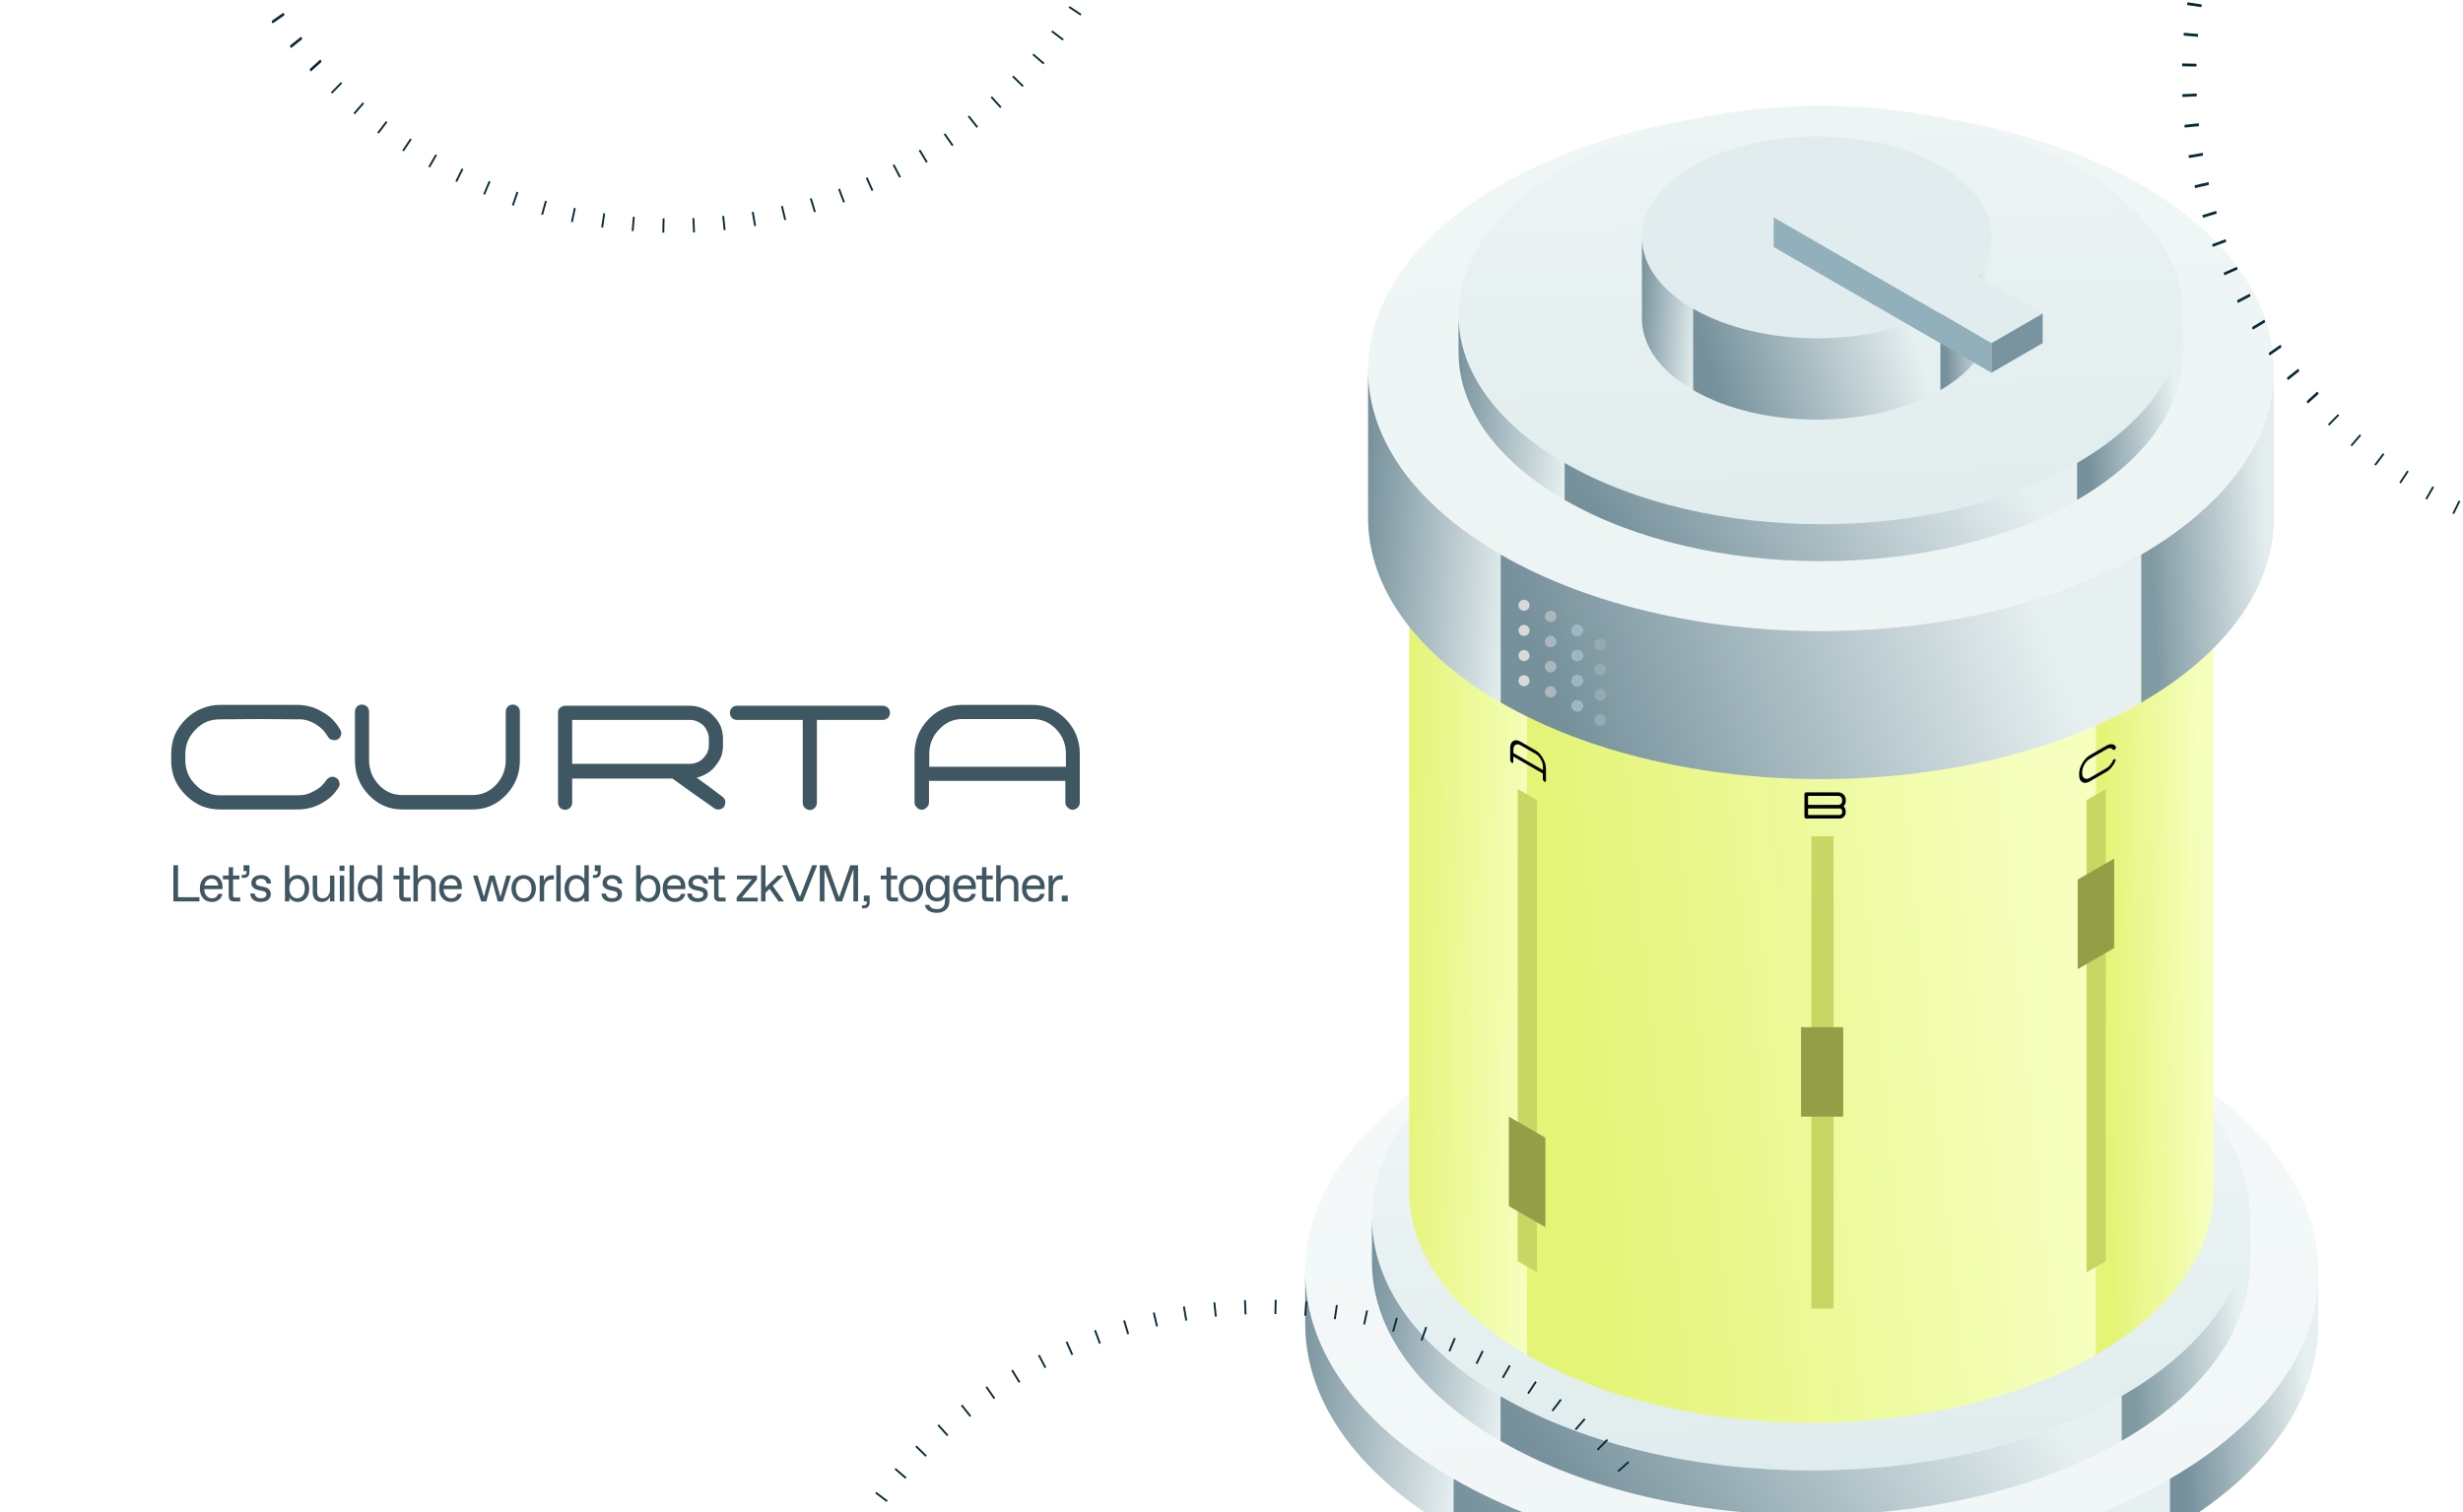 <svg width="3330" height="2045" viewBox="0 0 3330 2045" fill="none" xmlns="http://www.w3.org/2000/svg">
<rect x="0" y="0" width="3330" height="2045" fill="#333333" stroke="none"/>
<g clip-path="url(#clip0_2086_2595)">
<rect width="3330" height="2045" fill="white"/>
<path d="M297.852 1094.61C288.737 1094.61 280.273 1093.05 272.461 1089.92C264.648 1086.54 257.487 1081.59 250.977 1075.08C244.466 1068.57 239.518 1061.41 236.133 1053.59C233.008 1045.78 231.445 1037.32 231.445 1028.2C231.445 1026.64 231.445 1025.21 231.445 1023.91C231.445 1022.6 231.445 1021.3 231.445 1020C231.445 1010.89 233.008 1002.29 236.133 994.219C239.518 986.406 244.466 979.245 250.977 972.734C257.487 966.224 264.648 961.406 272.461 958.281C280.273 954.896 288.737 953.203 297.852 953.203C315.299 953.203 332.747 953.203 350.195 953.203C367.383 953.203 384.701 953.203 402.148 953.203C408.138 953.203 413.867 953.984 419.336 955.547C424.544 956.849 429.753 959.062 434.961 962.188C440.43 965.052 445.117 968.438 449.023 972.344C452.93 976.25 456.445 980.807 459.57 986.016C460.612 987.578 461.263 989.271 461.523 991.094C461.523 991.875 461.393 992.656 461.133 993.438C460.612 996.302 459.18 998.385 456.836 999.688C454.232 1000.99 451.628 1001.25 449.023 1000.47C446.419 999.948 444.466 998.385 443.164 995.781C440.82 992.135 438.346 988.88 435.742 986.016C432.878 983.411 429.492 980.938 425.586 978.594C421.94 976.51 418.164 974.948 414.258 973.906C410.352 972.865 406.315 972.474 402.148 972.734C384.701 972.734 367.383 972.604 350.195 972.344C332.747 972.344 315.299 972.474 297.852 972.734C291.341 972.734 285.352 973.776 279.883 975.859C274.154 978.203 269.076 981.719 264.648 986.406C259.961 991.094 256.445 996.172 254.102 1001.64C251.758 1007.37 250.586 1013.49 250.586 1020C250.586 1021.3 250.586 1022.6 250.586 1023.91C250.586 1025.21 250.586 1026.64 250.586 1028.2C250.586 1034.71 251.758 1040.7 254.102 1046.17C256.445 1051.9 259.961 1056.98 264.648 1061.41C269.076 1066.09 274.154 1069.61 279.883 1071.95C285.352 1074.3 291.341 1075.47 297.852 1075.47C315.299 1075.47 332.747 1075.47 350.195 1075.47C367.383 1075.47 384.701 1075.47 402.148 1075.47C406.315 1075.47 410.221 1075.08 413.867 1074.3C417.513 1073.26 421.159 1071.69 424.805 1069.61C428.451 1067.79 431.706 1065.57 434.57 1062.97C437.174 1060.36 439.648 1057.37 441.992 1053.98C443.555 1052.16 445.638 1050.99 448.242 1050.47C450.586 1050.21 452.799 1050.73 454.883 1052.03C456.966 1053.33 458.268 1055.29 458.789 1057.89C459.57 1060.23 459.31 1062.45 458.008 1064.53C454.883 1069.48 451.367 1073.78 447.461 1077.42C443.555 1080.81 438.997 1083.93 433.789 1086.8C428.581 1089.66 423.503 1091.61 418.555 1092.66C413.346 1093.96 407.878 1094.61 402.148 1094.61C384.701 1094.61 367.383 1094.61 350.195 1094.61C332.747 1094.61 315.299 1094.61 297.852 1094.61ZM543.539 1094.61C526.091 1094.61 511.117 1088.1 498.617 1075.08C486.117 1062.06 479.867 1046.3 479.867 1027.81C479.867 1013.23 479.867 991.484 479.867 962.578C479.867 959.714 480.779 957.37 482.602 955.547C484.424 953.724 486.638 952.812 489.242 952.812C492.107 952.812 494.451 953.724 496.273 955.547C498.096 957.37 499.008 959.714 499.008 962.578C499.008 973.516 499.008 984.323 499.008 995C499.008 1005.94 499.008 1016.88 499.008 1027.81C499.008 1040.83 503.435 1052.03 512.289 1061.41C520.883 1070.52 531.43 1075.08 543.93 1075.08C565.023 1075.08 596.664 1075.08 638.852 1075.08C651.352 1075.08 661.898 1070.52 670.492 1061.41C679.346 1052.03 683.773 1040.83 683.773 1027.81C683.773 1013.23 683.773 991.484 683.773 962.578C683.773 959.714 684.685 957.37 686.508 955.547C688.331 953.724 690.674 952.812 693.539 952.812C696.143 952.812 698.357 953.724 700.18 955.547C702.003 957.37 702.914 959.714 702.914 962.578C702.914 973.516 702.914 984.323 702.914 995C702.914 1005.94 702.914 1016.88 702.914 1027.81C702.914 1046.3 696.664 1062.06 684.164 1075.08C671.664 1088.1 656.56 1094.61 638.852 1094.61C622.966 1094.61 607.081 1094.61 591.195 1094.61C575.31 1094.61 559.424 1094.61 543.539 1094.61ZM976.336 1077.03C978.159 1078.33 979.461 1079.9 980.242 1081.72C980.503 1082.76 980.633 1083.93 980.633 1085.23C980.633 1086.02 980.503 1086.93 980.242 1087.97C979.721 1090.05 978.549 1091.74 976.727 1093.05C975.164 1094.09 973.211 1094.61 970.867 1094.61C970.607 1094.61 970.216 1094.61 969.695 1094.61C969.174 1094.61 968.654 1094.48 968.133 1094.22C967.612 1094.22 967.221 1094.09 966.961 1093.83C966.44 1093.57 966.049 1093.31 965.789 1093.05C956.414 1086.54 947.169 1080.03 938.055 1073.52C928.94 1067.01 919.826 1060.49 910.711 1053.98C910.451 1053.98 910.32 1053.85 910.32 1053.59C910.06 1053.59 909.93 1053.46 909.93 1053.2C909.669 1053.2 909.539 1053.07 909.539 1052.81C909.279 1052.81 909.148 1052.81 909.148 1052.81C878.94 1052.81 833.758 1052.81 773.602 1052.81C773.602 1058.28 773.602 1063.62 773.602 1068.83C773.602 1074.3 773.602 1079.77 773.602 1085.23C773.602 1088.1 772.69 1090.44 770.867 1092.27C768.784 1094.09 766.44 1095 763.836 1095C761.232 1095 759.018 1094.09 757.195 1092.27C755.372 1090.44 754.461 1088.1 754.461 1085.23C754.461 1065.18 754.461 1045 754.461 1024.69C754.461 1004.64 754.461 984.453 754.461 964.141C754.461 962.839 754.591 961.536 754.852 960.234C755.372 959.193 756.154 958.151 757.195 957.109C757.977 956.328 759.018 955.677 760.32 955.156C761.362 954.635 762.534 954.375 763.836 954.375C791.961 954.375 820.086 954.375 848.211 954.375C857.586 954.375 866.961 954.375 876.336 954.375C895.086 954.375 913.836 954.375 932.586 954.375C938.836 954.375 944.565 955.547 949.773 957.891C955.242 959.974 960.06 963.229 964.227 967.656C968.654 972.083 972.039 976.901 974.383 982.109C976.466 987.578 977.508 993.307 977.508 999.297C977.508 1000.86 977.508 1002.29 977.508 1003.59C977.508 1004.9 977.508 1006.2 977.508 1007.5C977.508 1012.97 976.727 1018.05 975.164 1022.73C973.341 1027.16 970.737 1031.46 967.352 1035.62C963.966 1040.05 960.19 1043.44 956.023 1045.78C951.857 1048.39 947.169 1050.34 941.961 1051.64C947.69 1055.81 953.419 1059.97 959.148 1064.14C964.878 1068.31 970.607 1072.6 976.336 1077.03ZM773.602 973.516C773.602 986.797 773.602 1006.59 773.602 1032.89C800.164 1032.89 826.596 1032.89 852.898 1032.89C879.461 1032.89 906.023 1032.89 932.586 1032.89C936.232 1032.89 939.487 1032.24 942.352 1030.94C945.477 1029.9 948.211 1028.07 950.555 1025.47C953.159 1022.86 955.112 1020.13 956.414 1017.27C957.716 1014.14 958.367 1010.76 958.367 1007.11C958.367 1005.81 958.367 1004.51 958.367 1003.2C958.367 1001.9 958.367 1000.6 958.367 999.297C958.367 995.651 957.716 992.396 956.414 989.531C955.112 986.406 953.289 983.542 950.945 980.938C948.341 978.594 945.477 976.771 942.352 975.469C939.487 974.167 936.232 973.516 932.586 973.516C906.023 973.516 879.461 973.516 852.898 973.516C826.596 973.516 800.164 973.516 773.602 973.516ZM1193.51 954.375C1196.11 954.375 1198.46 955.286 1200.54 957.109C1202.36 958.932 1203.27 961.146 1203.27 963.75C1203.27 966.615 1202.36 968.958 1200.54 970.781C1198.46 972.604 1196.11 973.516 1193.51 973.516C1173.72 973.516 1144.03 973.516 1104.45 973.516C1104.45 992.266 1104.45 1011.02 1104.45 1029.77C1104.45 1048.26 1104.45 1066.88 1104.45 1085.62C1104.45 1088.23 1103.53 1090.44 1101.71 1092.27C1099.89 1094.35 1097.67 1095.39 1095.07 1095.39C1092.47 1095.39 1090.12 1094.35 1088.04 1092.27C1086.22 1090.44 1085.3 1088.23 1085.3 1085.62C1085.3 1060.62 1085.3 1023.26 1085.3 973.516C1070.46 973.516 1055.62 973.516 1040.77 973.516C1025.93 973.516 1011.09 973.516 996.242 973.516C993.638 973.516 991.424 972.604 989.602 970.781C987.779 968.958 986.867 966.615 986.867 963.75C986.867 961.146 987.779 958.932 989.602 957.109C991.424 955.286 993.638 954.375 996.242 954.375C1029.32 954.375 1062.26 954.375 1095.07 954.375C1127.88 954.375 1160.7 954.375 1193.51 954.375ZM1395.84 953.203C1413.54 953.203 1428.65 959.714 1441.15 972.734C1453.65 985.755 1459.9 1001.38 1459.9 1019.61C1459.9 1030.55 1459.9 1041.48 1459.9 1052.42C1459.9 1063.36 1459.9 1074.3 1459.9 1085.23C1459.9 1087.84 1458.99 1090.05 1457.16 1091.88C1455.08 1093.96 1452.74 1095 1450.13 1095C1447.53 1095 1445.32 1093.96 1443.49 1091.88C1441.41 1090.05 1440.37 1087.84 1440.37 1085.23C1440.37 1078.72 1440.37 1068.96 1440.37 1055.94C1399.48 1055.94 1338.02 1055.94 1255.99 1055.94C1255.99 1060.89 1255.99 1065.83 1255.99 1070.78C1255.99 1075.47 1255.99 1080.29 1255.99 1085.23C1255.99 1087.84 1254.95 1090.05 1252.87 1091.88C1251.04 1093.96 1248.83 1095 1246.23 1095C1243.62 1095 1241.41 1093.96 1239.59 1091.88C1237.5 1090.05 1236.46 1087.84 1236.46 1085.23C1236.46 1070.65 1236.46 1048.78 1236.46 1019.61C1236.46 1001.38 1242.71 985.755 1255.21 972.734C1267.71 959.714 1282.82 953.203 1300.52 953.203C1316.41 953.203 1332.29 953.203 1348.18 953.203C1364.07 953.203 1379.95 953.203 1395.84 953.203ZM1256.38 1036.8C1297.53 1036.8 1359.12 1036.8 1441.15 1036.8C1441.15 1032.89 1441.15 1027.16 1441.15 1019.61C1441.15 1006.59 1436.85 995.521 1428.26 986.406C1419.4 977.031 1408.86 972.344 1396.62 972.344C1375.26 972.344 1343.49 972.344 1301.3 972.344C1288.8 972.344 1278.26 977.031 1269.66 986.406C1260.81 995.521 1256.38 1006.59 1256.38 1019.61C1256.38 1022.47 1256.38 1025.34 1256.38 1028.2C1256.38 1031.07 1256.38 1033.93 1256.38 1036.8Z" fill="#3F5762"/>
<path d="M269.65 1219H234.44V1170H240.74V1213.26H269.65V1219ZM286.343 1219.7C277.663 1219.7 270.173 1213.61 270.173 1201.43C270.173 1189.25 278.013 1183.3 286.203 1183.3C295.163 1183.3 300.833 1189.74 300.833 1198.84V1202.34H276.123C276.403 1210.95 281.513 1214.66 286.273 1214.66H286.833C290.683 1214.66 293.903 1212.77 294.813 1208.78H300.763C299.433 1215.78 293.553 1219.7 286.343 1219.7ZM276.403 1197.51H294.883C294.603 1191.42 291.033 1188.34 286.483 1188.34H285.923C282.003 1188.34 277.593 1190.58 276.403 1197.51ZM324.729 1219H316.539C311.779 1219 309.189 1216.55 309.189 1211.79V1189.11H301.349V1184H309.189V1172.66H315.139V1184H323.679V1189.11H315.139V1210.95C315.139 1213.05 315.839 1213.75 317.939 1213.75H324.729V1219ZM329.419 1187.15H326.829V1183.16H329.209C332.009 1183.16 333.409 1181.76 333.409 1178.96V1177.91H329.279V1170H337.259V1179.31C337.259 1184.49 334.319 1187.15 329.419 1187.15ZM352.618 1219.7C343.448 1219.7 338.548 1214.87 338.408 1208.29H344.358C344.778 1212.7 348.208 1214.66 352.548 1214.66H353.178C357.238 1214.66 360.178 1212.7 360.178 1209.55C360.178 1207.17 358.848 1205.56 354.928 1204.79L349.818 1203.74C344.288 1202.62 339.808 1199.89 339.808 1193.94C339.808 1187.01 345.968 1183.3 352.828 1183.3C361.858 1183.3 366.338 1188.41 366.478 1194.71H360.528C360.108 1191.35 357.798 1188.34 353.178 1188.34H352.548C348.348 1188.34 345.758 1190.65 345.758 1193.31C345.758 1195.97 347.368 1197.37 351.148 1198.14L356.678 1199.33C361.858 1200.38 366.128 1203.04 366.128 1209.2C366.128 1215.64 360.598 1219.7 352.618 1219.7ZM402.771 1219.7C398.011 1219.7 393.041 1217.25 391.221 1213.89V1219H385.271V1170H391.221V1189.11C393.041 1185.75 397.521 1183.3 402.351 1183.3C411.171 1183.3 418.031 1190.09 418.031 1201.5C418.031 1212.91 411.661 1219.7 402.771 1219.7ZM401.511 1214.66H402.001C408.021 1214.66 412.081 1209.62 412.081 1201.5C412.081 1193.38 408.021 1188.34 402.001 1188.34H401.511C395.701 1188.34 391.221 1193.38 391.221 1201.5C391.221 1209.62 395.701 1214.66 401.511 1214.66ZM434.817 1219.7C426.977 1219.7 422.847 1214.45 422.847 1207.1V1184H428.797V1205.7C428.797 1211.65 431.247 1214.66 436.287 1214.66H436.917C441.607 1214.66 446.157 1210.25 446.157 1202.9V1184H452.107V1219H446.157V1212.35C444.687 1216.48 440.767 1219.7 434.817 1219.7ZM465.713 1177.7H459.063V1170.56H465.713V1177.7ZM465.363 1219H459.413V1184H465.363V1219ZM478.543 1219H472.593V1170H478.543V1219ZM498.933 1219.7C490.043 1219.7 483.673 1212.91 483.673 1201.5C483.673 1190.09 490.533 1183.3 499.423 1183.3C504.183 1183.3 508.663 1185.75 510.553 1189.11V1170H516.503V1219H510.553V1213.89C508.663 1217.25 503.693 1219.7 498.933 1219.7ZM499.703 1214.66H500.193C506.073 1214.66 510.553 1209.62 510.553 1201.5C510.553 1193.38 506.073 1188.34 500.193 1188.34H499.703C493.683 1188.34 489.693 1193.38 489.693 1201.5C489.693 1209.62 493.683 1214.66 499.703 1214.66ZM555.305 1219H547.115C542.355 1219 539.765 1216.55 539.765 1211.79V1189.11H531.925V1184H539.765V1172.66H545.715V1184H554.255V1189.11H545.715V1210.95C545.715 1213.05 546.415 1213.75 548.515 1213.75H555.305V1219ZM564.895 1219H558.945V1170H564.895V1189.25C567.065 1185.75 570.845 1183.3 576.515 1183.3C584.495 1183.3 588.905 1188.34 588.905 1195.69V1219H582.955V1197.09C582.955 1191.56 580.645 1188.34 575.465 1188.34H574.835C569.725 1188.34 564.895 1192.47 564.895 1199.61V1219ZM609.915 1219.7C601.235 1219.7 593.745 1213.61 593.745 1201.43C593.745 1189.25 601.585 1183.3 609.775 1183.3C618.735 1183.3 624.405 1189.74 624.405 1198.84V1202.34H599.695C599.975 1210.95 605.085 1214.66 609.845 1214.66H610.405C614.255 1214.66 617.475 1212.77 618.385 1208.78H624.335C623.005 1215.78 617.125 1219.7 609.915 1219.7ZM599.975 1197.51H618.455C618.175 1191.42 614.605 1188.34 610.055 1188.34H609.495C605.575 1188.34 601.165 1190.58 599.975 1197.51ZM676.644 1212.91L684.694 1184H690.854L679.934 1219H673.004L665.234 1190.72L657.464 1219H650.534L639.544 1184H645.774L654.174 1212.77L661.944 1184H668.524L676.644 1212.91ZM707.976 1219.7C698.666 1219.7 691.456 1212.35 691.456 1201.5C691.456 1190.65 698.666 1183.3 707.976 1183.3C717.286 1183.3 724.566 1190.65 724.566 1201.5C724.566 1212.35 717.286 1219.7 707.976 1219.7ZM707.696 1214.66H708.326C714.206 1214.66 718.616 1209.83 718.616 1201.5C718.616 1193.17 714.206 1188.34 708.326 1188.34H707.696C701.816 1188.34 697.406 1193.17 697.406 1201.5C697.406 1209.83 701.816 1214.66 707.696 1214.66ZM735.656 1219H729.706V1184H735.306V1191.77C736.776 1186.45 741.046 1183.65 745.666 1183.65H748.816V1189.32H746.016C739.576 1189.32 735.656 1193.94 735.656 1201.5V1219ZM758.065 1219H752.115V1170H758.065V1219ZM778.454 1219.7C769.564 1219.7 763.194 1212.91 763.194 1201.5C763.194 1190.09 770.054 1183.3 778.944 1183.3C783.704 1183.3 788.184 1185.75 790.074 1189.11V1170H796.024V1219H790.074V1213.89C788.184 1217.25 783.214 1219.7 778.454 1219.7ZM779.224 1214.66H779.714C785.594 1214.66 790.074 1209.62 790.074 1201.5C790.074 1193.38 785.594 1188.34 779.714 1188.34H779.224C773.204 1188.34 769.214 1193.38 769.214 1201.5C769.214 1209.62 773.204 1214.66 779.224 1214.66ZM804.27 1187.15H801.68V1183.16H804.06C806.86 1183.16 808.26 1181.76 808.26 1178.96V1177.91H804.13V1170H812.11V1179.31C812.11 1184.49 809.17 1187.15 804.27 1187.15ZM827.47 1219.7C818.3 1219.7 813.4 1214.87 813.26 1208.29H819.21C819.63 1212.7 823.06 1214.66 827.4 1214.66H828.03C832.09 1214.66 835.03 1212.7 835.03 1209.55C835.03 1207.17 833.7 1205.56 829.78 1204.79L824.67 1203.74C819.14 1202.62 814.66 1199.89 814.66 1193.94C814.66 1187.01 820.82 1183.3 827.68 1183.3C836.71 1183.3 841.19 1188.41 841.33 1194.71H835.38C834.96 1191.35 832.65 1188.34 828.03 1188.34H827.4C823.2 1188.34 820.61 1190.65 820.61 1193.31C820.61 1195.97 822.22 1197.37 826 1198.14L831.53 1199.33C836.71 1200.38 840.98 1203.04 840.98 1209.2C840.98 1215.64 835.45 1219.7 827.47 1219.7ZM877.622 1219.7C872.862 1219.7 867.892 1217.25 866.072 1213.89V1219H860.122V1170H866.072V1189.11C867.892 1185.75 872.372 1183.3 877.202 1183.3C886.022 1183.3 892.882 1190.09 892.882 1201.5C892.882 1212.91 886.512 1219.7 877.622 1219.7ZM876.362 1214.66H876.852C882.872 1214.66 886.932 1209.62 886.932 1201.5C886.932 1193.38 882.872 1188.34 876.852 1188.34H876.362C870.552 1188.34 866.072 1193.38 866.072 1201.5C866.072 1209.62 870.552 1214.66 876.362 1214.66ZM912.118 1219.7C903.438 1219.7 895.948 1213.61 895.948 1201.43C895.948 1189.25 903.788 1183.3 911.978 1183.3C920.938 1183.3 926.608 1189.74 926.608 1198.84V1202.34H901.898C902.178 1210.95 907.288 1214.66 912.048 1214.66H912.608C916.458 1214.66 919.678 1212.77 920.588 1208.78H926.538C925.208 1215.78 919.328 1219.7 912.118 1219.7ZM902.178 1197.51H920.658C920.378 1191.42 916.808 1188.34 912.258 1188.34H911.698C907.778 1188.34 903.368 1190.58 902.178 1197.51ZM943.421 1219.7C934.251 1219.7 929.351 1214.87 929.211 1208.29H935.161C935.581 1212.7 939.011 1214.66 943.351 1214.66H943.981C948.041 1214.66 950.981 1212.7 950.981 1209.55C950.981 1207.17 949.651 1205.56 945.731 1204.79L940.621 1203.74C935.091 1202.62 930.611 1199.89 930.611 1193.94C930.611 1187.01 936.771 1183.3 943.631 1183.3C952.661 1183.3 957.141 1188.41 957.281 1194.71H951.331C950.911 1191.35 948.601 1188.34 943.981 1188.34H943.351C939.151 1188.34 936.561 1190.65 936.561 1193.31C936.561 1195.97 938.171 1197.37 941.951 1198.14L947.481 1199.33C952.661 1200.38 956.931 1203.04 956.931 1209.2C956.931 1215.64 951.401 1219.7 943.421 1219.7ZM981.047 1219H972.857C968.097 1219 965.507 1216.55 965.507 1211.79V1189.11H957.667V1184H965.507V1172.66H971.457V1184H979.997V1189.11H971.457V1210.95C971.457 1213.05 972.157 1213.75 974.257 1213.75H981.047V1219ZM1023.47 1189.32L1002.82 1213.89H1024.52V1219H995.963V1213.61L1016.54 1189.11H996.313V1184H1023.47V1189.32ZM1034.97 1219H1029.02V1170H1034.97V1200.1L1051.42 1184H1059.33L1044.77 1197.93L1060.03 1219H1052.68L1040.5 1201.99L1034.97 1207.38V1219ZM1081.48 1212.91L1098.14 1170H1104.79L1085.26 1219H1077.35L1057.33 1170H1063.98L1081.48 1212.91ZM1134.43 1213.4L1149.69 1170H1160.12V1219H1153.82V1175.32L1138.49 1219H1130.3L1114.69 1175.46V1219H1108.39V1170H1118.96L1134.43 1213.4ZM1167.95 1228.24H1165.43V1224.25H1167.74C1170.54 1224.25 1171.94 1222.85 1171.94 1220.05V1219H1167.88V1211.09H1175.79V1220.4C1175.79 1225.51 1172.92 1228.24 1167.95 1228.24ZM1214.11 1219H1205.92C1201.16 1219 1198.57 1216.55 1198.57 1211.79V1189.11H1190.73V1184H1198.57V1172.66H1204.52V1184H1213.06V1189.11H1204.52V1210.95C1204.52 1213.05 1205.22 1213.75 1207.32 1213.75H1214.11V1219ZM1231.69 1219.7C1222.38 1219.7 1215.17 1212.35 1215.17 1201.5C1215.17 1190.65 1222.38 1183.3 1231.69 1183.3C1241 1183.3 1248.28 1190.65 1248.28 1201.5C1248.28 1212.35 1241 1219.7 1231.69 1219.7ZM1231.41 1214.66H1232.04C1237.92 1214.66 1242.33 1209.83 1242.33 1201.5C1242.33 1193.17 1237.92 1188.34 1232.04 1188.34H1231.41C1225.53 1188.34 1221.12 1193.17 1221.12 1201.5C1221.12 1209.83 1225.53 1214.66 1231.41 1214.66ZM1266.72 1234.4C1256.85 1234.4 1251.32 1229.92 1250.62 1223.69H1256.57C1257.34 1227.47 1261.26 1229.36 1266.37 1229.36H1267.07C1273.02 1229.36 1277.64 1226.14 1277.64 1218.3V1213.19C1275.75 1216.34 1272.11 1219 1266.72 1219C1258.46 1219 1251.32 1213.19 1251.32 1201.29C1251.32 1189.39 1258.32 1183.3 1266.72 1183.3C1272.11 1183.3 1275.96 1185.96 1277.64 1189.11V1184H1283.59V1218.93C1283.59 1227.75 1277.36 1234.4 1266.72 1234.4ZM1267 1213.96H1267.56C1272.88 1213.96 1277.64 1209.34 1277.64 1201.29C1277.64 1193.24 1273.16 1188.34 1267.84 1188.34H1267.21C1261.82 1188.34 1257.27 1192.54 1257.27 1201.29C1257.27 1210.04 1261.54 1213.96 1267 1213.96ZM1304.87 1219.7C1296.19 1219.7 1288.7 1213.61 1288.7 1201.43C1288.7 1189.25 1296.54 1183.3 1304.73 1183.3C1313.69 1183.3 1319.36 1189.74 1319.36 1198.84V1202.34H1294.65C1294.93 1210.95 1300.04 1214.66 1304.8 1214.66H1305.36C1309.21 1214.66 1312.43 1212.77 1313.34 1208.78H1319.29C1317.96 1215.78 1312.08 1219.7 1304.87 1219.7ZM1294.93 1197.51H1313.41C1313.13 1191.42 1309.56 1188.34 1305.01 1188.34H1304.45C1300.53 1188.34 1296.12 1190.58 1294.93 1197.51ZM1343.26 1219H1335.07C1330.31 1219 1327.72 1216.55 1327.72 1211.79V1189.11H1319.88V1184H1327.72V1172.66H1333.67V1184H1342.21V1189.11H1333.67V1210.95C1333.67 1213.05 1334.37 1213.75 1336.47 1213.75H1343.26V1219ZM1352.85 1219H1346.9V1170H1352.85V1189.25C1355.02 1185.75 1358.8 1183.3 1364.47 1183.3C1372.45 1183.3 1376.86 1188.34 1376.86 1195.69V1219H1370.91V1197.09C1370.91 1191.56 1368.6 1188.34 1363.42 1188.34H1362.79C1357.68 1188.34 1352.85 1192.47 1352.85 1199.61V1219ZM1397.87 1219.7C1389.19 1219.7 1381.7 1213.61 1381.7 1201.43C1381.7 1189.25 1389.54 1183.3 1397.73 1183.3C1406.69 1183.3 1412.36 1189.74 1412.36 1198.84V1202.34H1387.65C1387.93 1210.95 1393.04 1214.66 1397.8 1214.66H1398.36C1402.21 1214.66 1405.43 1212.77 1406.34 1208.78H1412.29C1410.96 1215.78 1405.08 1219.7 1397.87 1219.7ZM1387.93 1197.51H1406.41C1406.13 1191.42 1402.56 1188.34 1398.01 1188.34H1397.45C1393.53 1188.34 1389.12 1190.58 1387.93 1197.51ZM1423.64 1219H1417.69V1184H1423.29V1191.77C1424.76 1186.45 1429.03 1183.65 1433.65 1183.65H1436.8V1189.32H1434C1427.56 1189.32 1423.64 1193.94 1423.64 1201.5V1219ZM1443.55 1219H1435.57V1211.09H1443.55V1219Z" fill="#3F5762"/>
<circle cx="559.161" cy="559.161" r="559.161" transform="matrix(0.866 0.5 -0.866 0.5 2449.5 1161)" fill="url(#paint0_linear_2086_2595)"/>
<path d="M1764.66 1720.16C1764.66 1829.34 1841.31 1928.19 1965.24 1999.74V2069.64C1841.31 1998.09 1764.66 1899.24 1764.66 1790.06V1720.16Z" fill="url(#paint1_linear_2086_2595)"/>
<path d="M1965.24 1999.74C2232.69 2154.15 2666.3 2154.15 2933.74 1999.74V2069.64C2666.3 2224.05 2232.69 2224.05 1965.24 2069.64V1999.74Z" fill="url(#paint2_linear_2086_2595)"/>
<path d="M3134.33 1720.16C3134.33 1829.34 3057.68 1928.19 2933.75 1999.74V2069.64C3057.68 1998.09 3134.33 1899.24 3134.33 1790.06V1720.16Z" fill="url(#paint3_linear_2086_2595)"/>
<circle cx="484.686" cy="484.686" r="484.686" transform="matrix(0.866 0.5 -0.866 0.5 2448.5 1161)" fill="url(#paint4_linear_2086_2595)"/>
<path d="M1854.88 1645.69C1854.88 1740.33 1921.32 1826.01 2028.74 1888.03V1948.61C1921.32 1886.59 1854.88 1800.91 1854.88 1706.27V1645.69Z" fill="url(#paint5_linear_2086_2595)"/>
<path d="M3042.12 1645.69C3042.12 1740.33 2975.67 1826.01 2868.25 1888.03V1948.61C2975.67 1886.59 3042.12 1800.91 3042.12 1706.27V1645.69Z" fill="url(#paint6_linear_2086_2595)"/>
<circle cx="444" cy="444" r="444" transform="matrix(0.866 0.5 -0.866 0.5 2449.03 266)" fill="url(#paint7_linear_2086_2595)"/>
<path d="M1905.24 710C1905.24 796.696 1966.11 875.185 2064.52 932V1832C1966.11 1775.19 1905.24 1696.7 1905.24 1610V710Z" fill="url(#paint8_linear_2086_2595)"/>
<path d="M2028.75 1888.03C2260.57 2021.87 2636.43 2021.87 2868.25 1888.03V1948.61C2636.43 2082.46 2260.57 2082.46 2028.75 1948.61V1888.03Z" fill="url(#paint9_linear_2086_2595)"/>
<path d="M2064.52 932C2276.88 1054.61 2621.18 1054.61 2833.55 932V1832C2621.18 1954.61 2276.88 1954.61 2064.52 1832V932Z" fill="url(#paint10_linear_2086_2595)"/>
<path d="M2992.82 710C2992.82 796.696 2931.95 875.185 2833.55 932V1832C2931.95 1775.19 2992.82 1696.7 2992.82 1610V710Z" fill="url(#paint11_linear_2086_2595)"/>
<circle cx="500" cy="500" r="500" transform="matrix(0.866 0.5 -0.866 0.5 2462.03 0)" fill="url(#paint12_linear_2086_2595)"/>
<path d="M1849.65 500C1849.65 597.631 1918.19 686.019 2029.01 750V950C1918.19 886.019 1849.65 797.631 1849.65 700V500Z" fill="url(#paint13_linear_2086_2595)"/>
<path d="M2029.01 750C2268.16 888.071 2655.89 888.071 2895.04 750V950C2655.89 1088.07 2268.16 1088.07 2029.01 950V750Z" fill="url(#paint14_linear_2086_2595)"/>
<path d="M3074.4 500C3074.4 597.631 3005.86 686.019 2895.04 750V950C3005.86 886.019 3074.4 797.631 3074.4 700V500Z" fill="url(#paint15_linear_2086_2595)"/>
<circle cx="400" cy="400" r="400" transform="matrix(0.866 0.5 -0.866 0.5 2461.82 26)" fill="url(#paint16_linear_2086_2595)"/>
<path d="M1971.92 426C1971.92 504.105 2026.76 574.816 2115.41 626V676C2026.76 624.816 1971.92 554.105 1971.92 476V426Z" fill="url(#paint17_linear_2086_2595)"/>
<path d="M2115.41 626C2306.73 736.457 2616.91 736.457 2808.23 626V676C2616.91 786.457 2306.73 786.457 2115.41 676V626Z" fill="url(#paint18_linear_2086_2595)"/>
<path d="M2951.72 426C2951.72 504.105 2896.88 574.816 2808.23 626V676C2896.88 624.816 2951.72 554.105 2951.72 476V426Z" fill="url(#paint19_linear_2086_2595)"/>
<rect width="30.022" height="638.476" transform="matrix(0.866 0.5 0 1 2052 1067)" fill="#C8D663"/>
<rect width="30.022" height="638.476" transform="matrix(0.866 -0.5 0 1 2821 1082.01)" fill="#C8D663"/>
<rect x="2449" y="1131" width="30.022" height="638.476" fill="#C8D663"/>
<rect x="2435" y="1389" width="57" height="121" fill="#939E46"/>
<rect width="57" height="121" transform="matrix(0.866 0.5 0 1 2040 1510)" fill="#939E46"/>
<rect width="57" height="121" transform="matrix(0.866 -0.5 0 1 2809 1189.5)" fill="#939E46"/>
<path d="M2076.29 1014.78C2080.12 1017 2083.39 1020.51 2086.1 1025.33C2088.81 1030.15 2090.16 1034.83 2090.16 1039.39C2090.16 1042.13 2090.16 1044.86 2090.16 1047.59C2090.16 1050.33 2090.16 1053.06 2090.16 1055.8C2090.16 1056.45 2089.96 1056.89 2089.57 1057.12C2089.12 1057.38 2088.61 1057.34 2088.05 1057.02C2087.48 1056.69 2087 1056.16 2086.61 1055.41C2086.16 1054.69 2085.93 1054.01 2085.93 1053.36C2085.93 1051.73 2085.93 1049.29 2085.93 1046.03C2077.08 1040.92 2063.77 1033.24 2046.01 1022.99C2046.01 1024.22 2046.01 1025.46 2046.01 1026.7C2046.01 1027.87 2046.01 1029.07 2046.01 1030.31C2046.01 1030.96 2045.79 1031.38 2045.34 1031.58C2044.94 1031.87 2044.46 1031.86 2043.9 1031.53C2043.34 1031.2 2042.86 1030.67 2042.46 1029.92C2042.01 1029.2 2041.78 1028.52 2041.78 1027.87C2041.78 1024.22 2041.78 1018.75 2041.78 1011.46C2041.78 1006.9 2043.14 1003.78 2045.84 1002.09C2048.55 1000.39 2051.82 1000.65 2055.65 1002.87C2059.09 1004.85 2062.53 1006.84 2065.97 1008.83C2069.41 1010.81 2072.85 1012.8 2076.29 1014.78ZM2046.1 1018.25C2055.01 1023.39 2068.34 1031.09 2086.1 1041.34C2086.1 1040.37 2086.1 1038.94 2086.1 1037.05C2086.1 1033.79 2085.17 1030.49 2083.31 1027.14C2081.39 1023.69 2079.11 1021.19 2076.46 1019.67C2071.84 1017 2064.96 1013.02 2055.82 1007.75C2053.12 1006.19 2050.83 1006.04 2048.97 1007.31C2047.06 1008.48 2046.1 1010.7 2046.1 1013.95C2046.1 1014.67 2046.1 1015.38 2046.1 1016.1C2046.1 1016.82 2046.1 1017.53 2046.1 1018.25Z" fill="black"/>
<path d="M2495.48 1083.17C2495.48 1083.89 2495.41 1084.57 2495.28 1085.22C2495.15 1085.81 2494.96 1086.43 2494.7 1087.08C2494.37 1087.73 2494.05 1088.32 2493.72 1088.84C2493.33 1089.42 2492.91 1089.94 2492.45 1090.4C2492.91 1090.79 2493.33 1091.24 2493.72 1091.77C2494.05 1092.22 2494.34 1092.74 2494.6 1093.33C2494.93 1093.91 2495.12 1094.47 2495.19 1094.99C2495.32 1095.57 2495.38 1096.19 2495.38 1096.84C2495.38 1097.1 2495.38 1097.4 2495.38 1097.72C2495.38 1097.98 2495.38 1098.24 2495.38 1098.5C2495.38 1099.68 2495.19 1100.75 2494.79 1101.73C2494.4 1102.7 2493.79 1103.61 2492.94 1104.46C2492.16 1105.24 2491.28 1105.86 2490.3 1106.32C2489.26 1106.71 2488.19 1106.9 2487.08 1106.9C2479.59 1106.9 2472.07 1106.9 2464.52 1106.9C2457.03 1106.9 2449.55 1106.9 2442.06 1106.9C2441.74 1106.9 2441.41 1106.84 2441.08 1106.71C2440.82 1106.58 2440.56 1106.41 2440.3 1106.22C2440.11 1105.96 2439.94 1105.7 2439.81 1105.44C2439.68 1105.11 2439.62 1104.79 2439.62 1104.46C2439.62 1102.25 2439.62 1100 2439.62 1097.72C2439.62 1095.44 2439.62 1093.17 2439.62 1090.89C2439.62 1090.82 2439.62 1090.79 2439.62 1090.79C2439.62 1090.72 2439.62 1090.69 2439.62 1090.69C2439.62 1087.89 2439.62 1085.09 2439.62 1082.29C2439.62 1079.49 2439.62 1076.69 2439.62 1073.89C2439.62 1073.57 2439.68 1073.24 2439.81 1072.92C2439.94 1072.66 2440.11 1072.4 2440.3 1072.14C2440.56 1071.94 2440.82 1071.78 2441.08 1071.65C2441.41 1071.52 2441.74 1071.45 2442.06 1071.45C2449.29 1071.45 2456.51 1071.45 2463.74 1071.45C2466.15 1071.45 2468.56 1071.45 2470.97 1071.45C2475.78 1071.45 2480.6 1071.45 2485.42 1071.45C2486.79 1071.45 2488.06 1071.71 2489.23 1072.23C2490.47 1072.69 2491.57 1073.41 2492.55 1074.38C2493.53 1075.36 2494.24 1076.43 2494.7 1077.61C2495.22 1078.84 2495.48 1080.14 2495.48 1081.51C2495.48 1081.77 2495.48 1082.07 2495.48 1082.39C2495.48 1082.65 2495.48 1082.91 2495.48 1083.17ZM2444.5 1076.24C2444.5 1078.97 2444.5 1083.04 2444.5 1088.45C2451.27 1088.45 2458.08 1088.45 2464.91 1088.45C2471.75 1088.45 2478.58 1088.45 2485.42 1088.45C2486.14 1088.45 2486.79 1088.32 2487.37 1088.05C2488.02 1087.79 2488.61 1087.4 2489.13 1086.88C2489.65 1086.36 2490.04 1085.81 2490.3 1085.22C2490.5 1084.64 2490.6 1083.95 2490.6 1083.17C2490.6 1082.91 2490.6 1082.65 2490.6 1082.39C2490.6 1082.07 2490.6 1081.77 2490.6 1081.51C2490.6 1080.8 2490.5 1080.11 2490.3 1079.46C2490.04 1078.88 2489.65 1078.32 2489.13 1077.8C2488.61 1077.28 2488.02 1076.89 2487.37 1076.63C2486.79 1076.37 2486.14 1076.24 2485.42 1076.24C2478.58 1076.24 2471.75 1076.24 2464.91 1076.24C2458.08 1076.24 2451.27 1076.24 2444.5 1076.24ZM2490.6 1098.5C2490.6 1098.24 2490.6 1097.98 2490.6 1097.72C2490.6 1097.4 2490.6 1097.1 2490.6 1096.84C2490.6 1096.32 2490.53 1095.87 2490.4 1095.48C2490.21 1095.09 2489.94 1094.7 2489.62 1094.3C2489.23 1093.98 2488.84 1093.72 2488.45 1093.52C2488.06 1093.39 2487.6 1093.33 2487.08 1093.33C2477.64 1093.33 2463.45 1093.33 2444.5 1093.33C2444.5 1095.28 2444.5 1098.21 2444.5 1102.12C2451.6 1102.12 2458.69 1102.12 2465.79 1102.12C2472.89 1102.12 2479.98 1102.12 2487.08 1102.12C2487.6 1102.12 2488.06 1102.02 2488.45 1101.82C2488.84 1101.63 2489.23 1101.37 2489.62 1101.04C2489.94 1100.72 2490.21 1100.33 2490.4 1099.87C2490.53 1099.48 2490.6 1099.02 2490.6 1098.5Z" fill="black"/>
<path d="M2825.42 1056.64C2823.44 1057.78 2821.61 1058.45 2819.92 1058.65C2818.23 1058.78 2816.68 1058.43 2815.27 1057.62C2813.86 1056.81 2812.79 1055.64 2812.06 1054.11C2811.38 1052.54 2811.04 1050.62 2811.04 1048.34C2811.04 1047.95 2811.04 1047.6 2811.04 1047.27C2811.04 1046.94 2811.04 1046.62 2811.04 1046.29C2811.04 1044.01 2811.38 1041.67 2812.06 1039.26C2812.79 1036.89 2813.86 1034.48 2815.27 1032.04C2816.68 1029.59 2818.23 1027.49 2819.92 1025.74C2821.61 1023.91 2823.44 1022.43 2825.42 1021.29C2829.2 1019.11 2832.97 1016.93 2836.75 1014.75C2840.47 1012.6 2844.22 1010.44 2848 1008.26C2849.3 1007.51 2850.54 1006.99 2851.72 1006.69C2852.85 1006.37 2853.98 1006.27 2855.1 1006.4C2856.29 1006.43 2857.3 1006.69 2858.15 1007.18C2858.99 1007.67 2859.75 1008.37 2860.43 1009.28C2860.66 1009.54 2860.8 1009.88 2860.85 1010.31C2860.85 1010.5 2860.83 1010.71 2860.77 1010.94C2860.66 1011.72 2860.35 1012.42 2859.84 1013.04C2859.27 1013.69 2858.71 1014.08 2858.15 1014.21C2857.58 1014.41 2857.16 1014.26 2856.88 1013.77C2856.37 1013.15 2855.84 1012.65 2855.27 1012.26C2854.65 1011.97 2853.92 1011.77 2853.07 1011.67C2852.28 1011.61 2851.47 1011.69 2850.62 1011.92C2849.77 1012.15 2848.9 1012.55 2848 1013.14C2844.22 1015.32 2840.47 1017.45 2836.75 1019.54C2832.97 1021.72 2829.2 1023.93 2825.42 1026.18C2824.01 1026.99 2822.71 1028 2821.53 1029.2C2820.29 1030.51 2819.19 1032.02 2818.23 1033.74C2817.21 1035.5 2816.45 1037.21 2815.95 1038.87C2815.44 1040.6 2815.18 1042.27 2815.18 1043.9C2815.18 1044.23 2815.18 1044.55 2815.18 1044.88C2815.18 1045.2 2815.18 1045.56 2815.18 1045.95C2815.18 1047.58 2815.44 1048.93 2815.95 1050C2816.45 1051.14 2817.21 1051.97 2818.23 1052.49C2819.19 1053.11 2820.29 1053.36 2821.53 1053.23C2822.71 1053.13 2824.01 1052.67 2825.42 1051.86C2829.2 1049.68 2832.97 1047.5 2836.75 1045.32C2840.47 1043.17 2844.22 1041 2848 1038.82C2848.9 1038.3 2849.75 1037.72 2850.54 1037.06C2851.33 1036.35 2852.11 1035.5 2852.9 1034.53C2853.69 1033.61 2854.4 1032.65 2855.02 1031.64C2855.58 1030.67 2856.12 1029.61 2856.63 1028.47C2856.96 1027.82 2857.41 1027.27 2857.98 1026.81C2858.49 1026.45 2858.96 1026.31 2859.42 1026.37C2859.87 1026.44 2860.15 1026.76 2860.26 1027.35C2860.43 1027.84 2860.37 1028.42 2860.09 1029.11C2859.42 1030.73 2858.65 1032.25 2857.81 1033.65C2856.96 1034.98 2855.98 1036.33 2854.85 1037.7C2853.72 1039.07 2852.62 1040.19 2851.55 1041.07C2850.42 1042.04 2849.24 1042.89 2848 1043.61C2844.22 1045.79 2840.47 1047.95 2836.75 1050.1C2832.97 1052.28 2829.2 1054.46 2825.42 1056.64Z" fill="black"/>
<circle cx="2060.5" cy="818.5" r="7.5" fill="#D9D9D9"/>
<circle cx="2060.5" cy="852.5" r="7.5" fill="#D9D9D9"/>
<circle cx="2060.5" cy="886.5" r="7.5" fill="#D9D9D9"/>
<circle cx="2060.5" cy="920.5" r="7.5" fill="#D9D9D9"/>
<circle cx="2096.5" cy="833.5" r="7.5" fill="#D9D9D9"/>
<circle cx="2096.5" cy="867.5" r="7.5" fill="#D9D9D9"/>
<circle cx="2096.5" cy="901.5" r="7.5" fill="#D9D9D9"/>
<circle cx="2096.5" cy="935.5" r="7.5" fill="#D9D9D9"/>
<circle cx="2096.5" cy="833.5" r="7.5" fill="#849DA6" fill-opacity="0.55"/>
<circle cx="2096.5" cy="867.5" r="7.5" fill="#849DA6" fill-opacity="0.55"/>
<circle cx="2096.5" cy="901.5" r="7.5" fill="#849DA6" fill-opacity="0.55"/>
<circle cx="2096.5" cy="935.5" r="7.5" fill="#849DA6" fill-opacity="0.55"/>
<circle cx="2132.5" cy="852.5" r="7.5" fill="#D9D9D9"/>
<circle cx="2132.5" cy="886.5" r="7.5" fill="#D9D9D9"/>
<circle cx="2132.5" cy="920.5" r="7.5" fill="#D9D9D9"/>
<circle cx="2132.5" cy="954.5" r="7.5" fill="#D9D9D9"/>
<circle cx="2132.5" cy="852.5" r="7.5" fill="#9DB7C1"/>
<circle cx="2132.5" cy="852.5" r="7.5" fill="#9DB7C1"/>
<circle cx="2132.5" cy="886.5" r="7.5" fill="#9DB7C1"/>
<circle cx="2132.5" cy="886.5" r="7.5" fill="#9DB7C1"/>
<circle cx="2132.5" cy="920.5" r="7.5" fill="#9DB7C1"/>
<circle cx="2132.5" cy="920.5" r="7.5" fill="#9DB7C1"/>
<circle cx="2132.5" cy="954.5" r="7.5" fill="#9DB7C1"/>
<circle cx="2132.5" cy="954.5" r="7.5" fill="#9DB7C1"/>
<circle cx="2163.5" cy="871.5" r="7.5" fill="#9DB7C1"/>
<circle cx="2163.5" cy="871.5" r="7.5" fill="#94AAB3"/>
<circle cx="2163.5" cy="905.5" r="7.5" fill="#9DB7C1"/>
<circle cx="2163.5" cy="905.5" r="7.5" fill="#94AAB3"/>
<circle cx="2163.5" cy="939.5" r="7.5" fill="#9DB7C1"/>
<circle cx="2163.5" cy="939.5" r="7.5" fill="#94AAB3"/>
<circle cx="2163.5" cy="973.5" r="7.5" fill="#9DB7C1"/>
<circle cx="2163.5" cy="973.5" r="7.5" fill="#94AAB3"/>
<line x1="419.451" y1="94.443" x2="433.748" y2="81.547" stroke="#072A39" stroke-width="2.54"/>
<line x1="392.673" y1="62.699" x2="407.753" y2="50.726" stroke="#072A39" stroke-width="2.54"/>
<line x1="367.965" y1="29.321" x2="383.766" y2="18.319" stroke="#072A39" stroke-width="2.54"/>
<line x1="1461.5" y1="19.963" x2="1445.45" y2="9.326" stroke="#072A39" stroke-width="2.54"/>
<line x1="1437.42" y1="53.791" x2="1422.07" y2="42.167" stroke="#072A39" stroke-width="2.54"/>
<line x1="1411.27" y1="86.052" x2="1396.68" y2="73.488" stroke="#072A39" stroke-width="2.54"/>
<line x1="1383.14" y1="116.602" x2="1369.37" y2="103.146" stroke="#072A39" stroke-width="2.54"/>
<line x1="1353.15" y1="145.331" x2="1340.25" y2="131.037" stroke="#072A39" stroke-width="2.54"/>
<line x1="1321.4" y1="172.103" x2="1309.42" y2="157.027" stroke="#072A39" stroke-width="2.54"/>
<line x1="1288.04" y1="196.835" x2="1277.04" y2="181.037" stroke="#072A39" stroke-width="2.54"/>
<line x1="1253.2" y1="219.422" x2="1243.2" y2="202.964" stroke="#072A39" stroke-width="2.54"/>
<line x1="1216.98" y1="239.773" x2="1208.04" y2="222.72" stroke="#072A39" stroke-width="2.54"/>
<line x1="1179.58" y1="257.817" x2="1171.73" y2="240.236" stroke="#072A39" stroke-width="2.54"/>
<line x1="1141.13" y1="273.482" x2="1134.39" y2="255.443" stroke="#072A39" stroke-width="2.54"/>
<line x1="1101.77" y1="286.705" x2="1096.19" y2="268.279" stroke="#072A39" stroke-width="2.54"/>
<line x1="1061.65" y1="297.423" x2="1057.23" y2="278.683" stroke="#072A39" stroke-width="2.54"/>
<line x1="1020.92" y1="305.593" x2="1017.69" y2="286.612" stroke="#072A39" stroke-width="2.54"/>
<line x1="979.761" y1="311.192" x2="977.727" y2="292.045" stroke="#072A39" stroke-width="2.54"/>
<line x1="938.338" y1="314.193" x2="937.51" y2="294.957" stroke="#072A39" stroke-width="2.54"/>
<line x1="896.833" y1="314.613" x2="897.214" y2="295.362" stroke="#072A39" stroke-width="2.54"/>
<line x1="855.343" y1="312.391" x2="856.932" y2="293.203" stroke="#072A39" stroke-width="2.54"/>
<line x1="814.119" y1="307.598" x2="816.91" y2="288.547" stroke="#072A39" stroke-width="2.54"/>
<line x1="773.238" y1="300.2" x2="777.22" y2="281.362" stroke="#072A39" stroke-width="2.54"/>
<line x1="732.937" y1="290.273" x2="738.094" y2="271.722" stroke="#072A39" stroke-width="2.54"/>
<line x1="693.31" y1="277.828" x2="699.622" y2="259.638" stroke="#072A39" stroke-width="2.54"/>
<line x1="654.534" y1="262.902" x2="661.975" y2="245.144" stroke="#072A39" stroke-width="2.54"/>
<line x1="616.799" y1="245.588" x2="625.34" y2="228.332" stroke="#072A39" stroke-width="2.54"/>
<line x1="580.211" y1="225.936" x2="589.819" y2="209.25" stroke="#072A39" stroke-width="2.54"/>
<line x1="544.924" y1="204.017" x2="555.561" y2="187.968" stroke="#072A39" stroke-width="2.54"/>
<line x1="511.11" y1="179.946" x2="522.734" y2="164.597" stroke="#072A39" stroke-width="2.54"/>
<line x1="478.839" y1="153.774" x2="491.404" y2="139.184" stroke="#072A39" stroke-width="2.54"/>
<line x1="448.301" y1="125.647" x2="461.757" y2="111.875" stroke="#072A39" stroke-width="2.54"/>
<line x1="419.586" y1="95.646" x2="433.88" y2="82.746" stroke="#072A39" stroke-width="2.54"/>
<line x1="392.816" y1="63.913" x2="407.892" y2="51.936" stroke="#072A39" stroke-width="2.54"/>
<line x1="368.078" y1="30.555" x2="383.876" y2="19.549" stroke="#072A39" stroke-width="2.54"/>
<line x1="1184.05" y1="2018.41" x2="1199.4" y2="2030.04" stroke="#072A39" stroke-width="2.54"/>
<line x1="1210.22" y1="1986.16" x2="1224.81" y2="1998.73" stroke="#072A39" stroke-width="2.54"/>
<line x1="1238.38" y1="1955.6" x2="1252.15" y2="1969.06" stroke="#072A39" stroke-width="2.54"/>
<line x1="1268.37" y1="1926.9" x2="1281.27" y2="1941.2" stroke="#072A39" stroke-width="2.54"/>
<line x1="1300.12" y1="1900.13" x2="1312.1" y2="1915.21" stroke="#072A39" stroke-width="2.54"/>
<line x1="1333.5" y1="1875.4" x2="1344.5" y2="1891.2" stroke="#072A39" stroke-width="2.54"/>
<line x1="1368.34" y1="1852.82" x2="1378.32" y2="1869.28" stroke="#072A39" stroke-width="2.54"/>
<line x1="1404.55" y1="1832.47" x2="1413.49" y2="1849.52" stroke="#072A39" stroke-width="2.54"/>
<line x1="1441.95" y1="1814.44" x2="1449.8" y2="1832.03" stroke="#072A39" stroke-width="2.54"/>
<line x1="1480.42" y1="1798.78" x2="1487.15" y2="1816.83" stroke="#072A39" stroke-width="2.54"/>
<line x1="1519.78" y1="1785.6" x2="1525.36" y2="1804.02" stroke="#072A39" stroke-width="2.54"/>
<line x1="1559.91" y1="1774.88" x2="1564.33" y2="1793.62" stroke="#072A39" stroke-width="2.54"/>
<line x1="1600.64" y1="1766.71" x2="1603.86" y2="1785.69" stroke="#072A39" stroke-width="2.54"/>
<line x1="1641.79" y1="1761.12" x2="1643.82" y2="1780.27" stroke="#072A39" stroke-width="2.54"/>
<line x1="1683.21" y1="1758.12" x2="1684.03" y2="1777.36" stroke="#072A39" stroke-width="2.54"/>
<line x1="1724.75" y1="1757.72" x2="1724.36" y2="1776.97" stroke="#072A39" stroke-width="2.54"/>
<line x1="1766.22" y1="1759.95" x2="1764.62" y2="1779.13" stroke="#072A39" stroke-width="2.54"/>
<line x1="1807.46" y1="1764.75" x2="1804.67" y2="1783.8" stroke="#072A39" stroke-width="2.54"/>
<line x1="1848.33" y1="1772.16" x2="1844.34" y2="1791" stroke="#072A39" stroke-width="2.54"/>
<line x1="1888.63" y1="1782.12" x2="1883.47" y2="1800.67" stroke="#072A39" stroke-width="2.54"/>
<line x1="1928.26" y1="1794.56" x2="1921.95" y2="1812.75" stroke="#072A39" stroke-width="2.54"/>
<line x1="1967.01" y1="1809.49" x2="1959.57" y2="1827.25" stroke="#072A39" stroke-width="2.54"/>
<line x1="2004.75" y1="1826.83" x2="1996.21" y2="1844.08" stroke="#072A39" stroke-width="2.54"/>
<line x1="2041.33" y1="1846.49" x2="2031.72" y2="1863.17" stroke="#072A39" stroke-width="2.54"/>
<line x1="2076.61" y1="1868.4" x2="2065.97" y2="1884.45" stroke="#072A39" stroke-width="2.54"/>
<line x1="2110.43" y1="1892.51" x2="2098.8" y2="1907.85" stroke="#072A39" stroke-width="2.54"/>
<line x1="2142.67" y1="1918.68" x2="2130.11" y2="1933.26" stroke="#072A39" stroke-width="2.54"/>
<line x1="2173.22" y1="1946.81" x2="2159.76" y2="1960.58" stroke="#072A39" stroke-width="2.54"/>
<line x1="2201.92" y1="1976.82" x2="2187.62" y2="1989.72" stroke="#072A39" stroke-width="2.54"/>
<line x1="3119.45" y1="543.443" x2="3133.75" y2="530.547" stroke="#072A39" stroke-width="2.54"/>
<line x1="3092.67" y1="511.699" x2="3107.75" y2="499.726" stroke="#072A39" stroke-width="2.54"/>
<line x1="3067.97" y1="478.321" x2="3083.77" y2="467.319" stroke="#072A39" stroke-width="2.54"/>
<line x1="3045.39" y1="443.461" x2="3061.85" y2="433.473" stroke="#072A39" stroke-width="2.54"/>
<line x1="3025.03" y1="407.271" x2="3042.08" y2="398.337" stroke="#072A39" stroke-width="2.54"/>
<line x1="3006.99" y1="369.862" x2="3024.57" y2="362.015" stroke="#072A39" stroke-width="2.54"/>
<line x1="2991.33" y1="331.402" x2="3009.37" y2="324.675" stroke="#072A39" stroke-width="2.54"/>
<line x1="2978.14" y1="292.02" x2="2996.56" y2="286.439" stroke="#072A39" stroke-width="2.54"/>
<line x1="2967.43" y1="251.902" x2="2986.17" y2="247.49" stroke="#072A39" stroke-width="2.54"/>
<line x1="2959.27" y1="211.18" x2="2978.25" y2="207.953" stroke="#072A39" stroke-width="2.54"/>
<line x1="2953.69" y1="170.019" x2="2972.84" y2="167.99" stroke="#072A39" stroke-width="2.54"/>
<line x1="2950.69" y1="128.594" x2="2969.93" y2="127.772" stroke="#072A39" stroke-width="2.54"/>
<line x1="2950.29" y1="87.078" x2="2969.54" y2="87.465" stroke="#072A39" stroke-width="2.54"/>
<line x1="2952.5" y1="45.618" x2="2971.69" y2="47.213" stroke="#072A39" stroke-width="2.54"/>
<line x1="2957.32" y1="4.376" x2="2976.37" y2="7.173" stroke="#072A39" stroke-width="2.54"/>
<line x1="3316.8" y1="694.588" x2="3325.34" y2="677.332" stroke="#072A39" stroke-width="2.54"/>
<line x1="3280.21" y1="674.937" x2="3289.82" y2="658.251" stroke="#072A39" stroke-width="2.54"/>
<line x1="3244.92" y1="653.018" x2="3255.56" y2="636.969" stroke="#072A39" stroke-width="2.54"/>
<line x1="3211.11" y1="628.946" x2="3222.73" y2="613.597" stroke="#072A39" stroke-width="2.54"/>
<line x1="3178.84" y1="602.775" x2="3191.4" y2="588.185" stroke="#072A39" stroke-width="2.54"/>
<line x1="3148.3" y1="574.648" x2="3161.76" y2="560.876" stroke="#072A39" stroke-width="2.54"/>
<line x1="3119.59" y1="544.646" x2="3133.88" y2="531.746" stroke="#072A39" stroke-width="2.54"/>
<line x1="3092.82" y1="512.913" x2="3107.89" y2="500.936" stroke="#072A39" stroke-width="2.54"/>
<line x1="3068.08" y1="479.556" x2="3083.88" y2="468.549" stroke="#072A39" stroke-width="2.54"/>
<line x1="3045.48" y1="444.705" x2="3061.94" y2="434.713" stroke="#072A39" stroke-width="2.54"/>
<line x1="3025.12" y1="408.501" x2="3042.18" y2="399.562" stroke="#072A39" stroke-width="2.54"/>
<line x1="3007.08" y1="371.1" x2="3024.66" y2="363.249" stroke="#072A39" stroke-width="2.54"/>
<line x1="2991.4" y1="332.626" x2="3009.44" y2="325.895" stroke="#072A39" stroke-width="2.54"/>
<line x1="2978.19" y1="293.264" x2="2996.61" y2="287.678" stroke="#072A39" stroke-width="2.54"/>
<line x1="2967.47" y1="253.147" x2="2986.21" y2="248.729" stroke="#072A39" stroke-width="2.54"/>
<line x1="2959.3" y1="212.426" x2="2978.28" y2="209.193" stroke="#072A39" stroke-width="2.54"/>
<line x1="2953.71" y1="171.285" x2="2972.86" y2="169.251" stroke="#072A39" stroke-width="2.54"/>
<line x1="2950.68" y1="129.854" x2="2969.92" y2="129.026" stroke="#072A39" stroke-width="2.54"/>
<line x1="2950.29" y1="88.331" x2="2969.54" y2="88.712" stroke="#072A39" stroke-width="2.54"/>
<line x1="2952.5" y1="46.862" x2="2971.69" y2="48.452" stroke="#072A39" stroke-width="2.54"/>
<line x1="2957.31" y1="5.612" x2="2976.36" y2="8.404" stroke="#072A39" stroke-width="2.54"/>
<circle cx="193" cy="193" r="193" transform="matrix(0.866 0.5 -0.866 0.5 2456.29 128)" fill="url(#paint20_linear_2086_2595)"/>
<path d="M2219.91 321C2219.91 358.686 2246.37 392.803 2289.14 417.5V527.5C2246.37 502.803 2219.91 468.686 2219.91 431V321Z" fill="url(#paint21_linear_2086_2595)"/>
<path d="M2289.14 417.5C2381.45 470.795 2531.12 470.795 2623.43 417.5V527.5C2531.12 580.795 2381.45 580.795 2289.14 527.5V417.5Z" fill="url(#paint22_linear_2086_2595)"/>
<path d="M2692.66 321C2692.66 358.686 2666.2 392.803 2623.43 417.5V527.5C2666.2 502.803 2692.66 468.686 2692.66 431V321Z" fill="url(#paint23_linear_2086_2595)"/>
<rect width="340" height="80" transform="matrix(0.866 0.5 -0.866 0.5 2467.28 254)" fill="#E0ECED"/>
<rect width="340" height="40" transform="matrix(0.866 0.5 0 1 2398 294)" fill="#92B0BB"/>
<rect width="80" height="40" transform="matrix(0.866 -0.5 0 1 2692.45 464)" fill="#7994A0"/>
</g>
<defs>
<linearGradient id="paint0_linear_2086_2595" x1="1117.89" y1="1118.6" x2="-58.696" y2="65.007" gradientUnits="userSpaceOnUse">
<stop stop-color="#F0F5F6"/>
<stop offset="1" stop-color="#F6FAFA"/>
</linearGradient>
<linearGradient id="paint1_linear_2086_2595" x1="1764.66" y1="1720.16" x2="1995.96" y2="1741.84" gradientUnits="userSpaceOnUse">
<stop stop-color="#79939E"/>
<stop offset="1" stop-color="#E7F0F1"/>
</linearGradient>
<linearGradient id="paint2_linear_2086_2595" x1="1965.24" y1="1999.57" x2="2537.99" y2="1607.7" gradientUnits="userSpaceOnUse">
<stop stop-color="#79939E"/>
<stop offset="1" stop-color="#E7F0F1"/>
</linearGradient>
<linearGradient id="paint3_linear_2086_2595" x1="2933.75" y1="1719.84" x2="3106.91" y2="1706.8" gradientUnits="userSpaceOnUse">
<stop stop-color="#76919C"/>
<stop offset="1" stop-color="#E7F0F1"/>
</linearGradient>
<linearGradient id="paint4_linear_2086_2595" x1="968.994" y1="969.611" x2="-50.878" y2="56.349" gradientUnits="userSpaceOnUse">
<stop stop-color="#DBE9EA"/>
<stop offset="1" stop-color="#F7FBFB"/>
</linearGradient>
<linearGradient id="paint5_linear_2086_2595" x1="1854.88" y1="1645.69" x2="2055.37" y2="1664.47" gradientUnits="userSpaceOnUse">
<stop stop-color="#76919C"/>
<stop offset="1" stop-color="#E7F0F1"/>
</linearGradient>
<linearGradient id="paint6_linear_2086_2595" x1="2868.25" y1="1645.41" x2="3018.35" y2="1634.11" gradientUnits="userSpaceOnUse">
<stop stop-color="#809AA3"/>
<stop offset="1" stop-color="#E7F0F1"/>
</linearGradient>
<linearGradient id="paint7_linear_2086_2595" x1="887.654" y1="888.22" x2="-46.607" y2="51.619" gradientUnits="userSpaceOnUse">
<stop stop-color="#FFD5EF"/>
<stop offset="1" stop-color="#EFBDFD"/>
</linearGradient>
<linearGradient id="paint8_linear_2086_2595" x1="1905.24" y1="710" x2="2090.42" y2="714.292" gradientUnits="userSpaceOnUse">
<stop stop-color="#E4F476"/>
<stop offset="1" stop-color="#F6FFBE"/>
</linearGradient>
<linearGradient id="paint9_linear_2086_2595" x1="2028.75" y1="1887.88" x2="2525.21" y2="1548.2" gradientUnits="userSpaceOnUse">
<stop stop-color="#76919C"/>
<stop offset="1" stop-color="#E7F0F1"/>
</linearGradient>
<linearGradient id="paint10_linear_2086_2595" x1="2064.51" y1="931.092" x2="2725.37" y2="863.879" gradientUnits="userSpaceOnUse">
<stop stop-color="#E4F476"/>
<stop offset="1" stop-color="#F6FFBE"/>
</linearGradient>
<linearGradient id="paint11_linear_2086_2595" x1="2833.55" y1="708.973" x2="2971.78" y2="706.399" gradientUnits="userSpaceOnUse">
<stop stop-color="#E4F476"/>
<stop offset="1" stop-color="#F6FFBE"/>
</linearGradient>
<linearGradient id="paint12_linear_2086_2595" x1="999.611" y1="1000.25" x2="-52.486" y2="58.129" gradientUnits="userSpaceOnUse">
<stop stop-color="#EBF3F3"/>
<stop offset="1" stop-color="#F1F7F7"/>
</linearGradient>
<linearGradient id="paint13_linear_2086_2595" x1="1849.65" y1="500" x2="2057.42" y2="513.52" gradientUnits="userSpaceOnUse">
<stop stop-color="#748F9A"/>
<stop offset="1" stop-color="#E3EDEE"/>
</linearGradient>
<linearGradient id="paint14_linear_2086_2595" x1="2029.01" y1="749.722" x2="2688.52" y2="502.881" gradientUnits="userSpaceOnUse">
<stop stop-color="#76919C"/>
<stop offset="0.935" stop-color="#E7F0F1"/>
</linearGradient>
<linearGradient id="paint15_linear_2086_2595" x1="2895.04" y1="499.588" x2="3050.34" y2="491.468" gradientUnits="userSpaceOnUse">
<stop stop-color="#809AA3"/>
<stop offset="1" stop-color="#E3EDEE"/>
</linearGradient>
<linearGradient id="paint16_linear_2086_2595" x1="799.689" y1="800.198" x2="-41.989" y2="46.504" gradientUnits="userSpaceOnUse">
<stop stop-color="#DDEAEB"/>
<stop offset="1" stop-color="#F0F6F6"/>
</linearGradient>
<linearGradient id="paint17_linear_2086_2595" x1="1971.92" y1="426" x2="2137.38" y2="441.505" gradientUnits="userSpaceOnUse">
<stop stop-color="#76919C"/>
<stop offset="1" stop-color="#E7F0F1"/>
</linearGradient>
<linearGradient id="paint18_linear_2086_2595" x1="2115.41" y1="625.878" x2="2525.13" y2="345.55" gradientUnits="userSpaceOnUse">
<stop stop-color="#76919C"/>
<stop offset="1" stop-color="#E7F0F1"/>
</linearGradient>
<linearGradient id="paint19_linear_2086_2595" x1="2808.23" y1="425.771" x2="2932.11" y2="416.444" gradientUnits="userSpaceOnUse">
<stop stop-color="#76919C"/>
<stop offset="1" stop-color="#E7F0F1"/>
</linearGradient>
<linearGradient id="paint20_linear_2086_2595" x1="385.85" y1="386.096" x2="-20.259" y2="22.438" gradientUnits="userSpaceOnUse">
<stop stop-color="#E0ECED"/>
<stop offset="1" stop-color="#E0ECED"/>
</linearGradient>
<linearGradient id="paint21_linear_2086_2595" x1="2219.91" y1="321" x2="2300.21" y2="325.395" gradientUnits="userSpaceOnUse">
<stop stop-color="#76919C"/>
<stop offset="1" stop-color="#E4EDEF"/>
</linearGradient>
<linearGradient id="paint22_linear_2086_2595" x1="2289.14" y1="417.363" x2="2556.51" y2="339.178" gradientUnits="userSpaceOnUse">
<stop stop-color="#76919C"/>
<stop offset="1" stop-color="#E7F0F1"/>
</linearGradient>
<linearGradient id="paint23_linear_2086_2595" x1="2623.43" y1="320.811" x2="2683.42" y2="318.172" gradientUnits="userSpaceOnUse">
<stop stop-color="#76919C"/>
<stop offset="1" stop-color="#E7F0F1"/>
</linearGradient>
<clipPath id="clip0_2086_2595">
<rect width="3330" height="2045" fill="white"/>
</clipPath>
</defs>
</svg>
